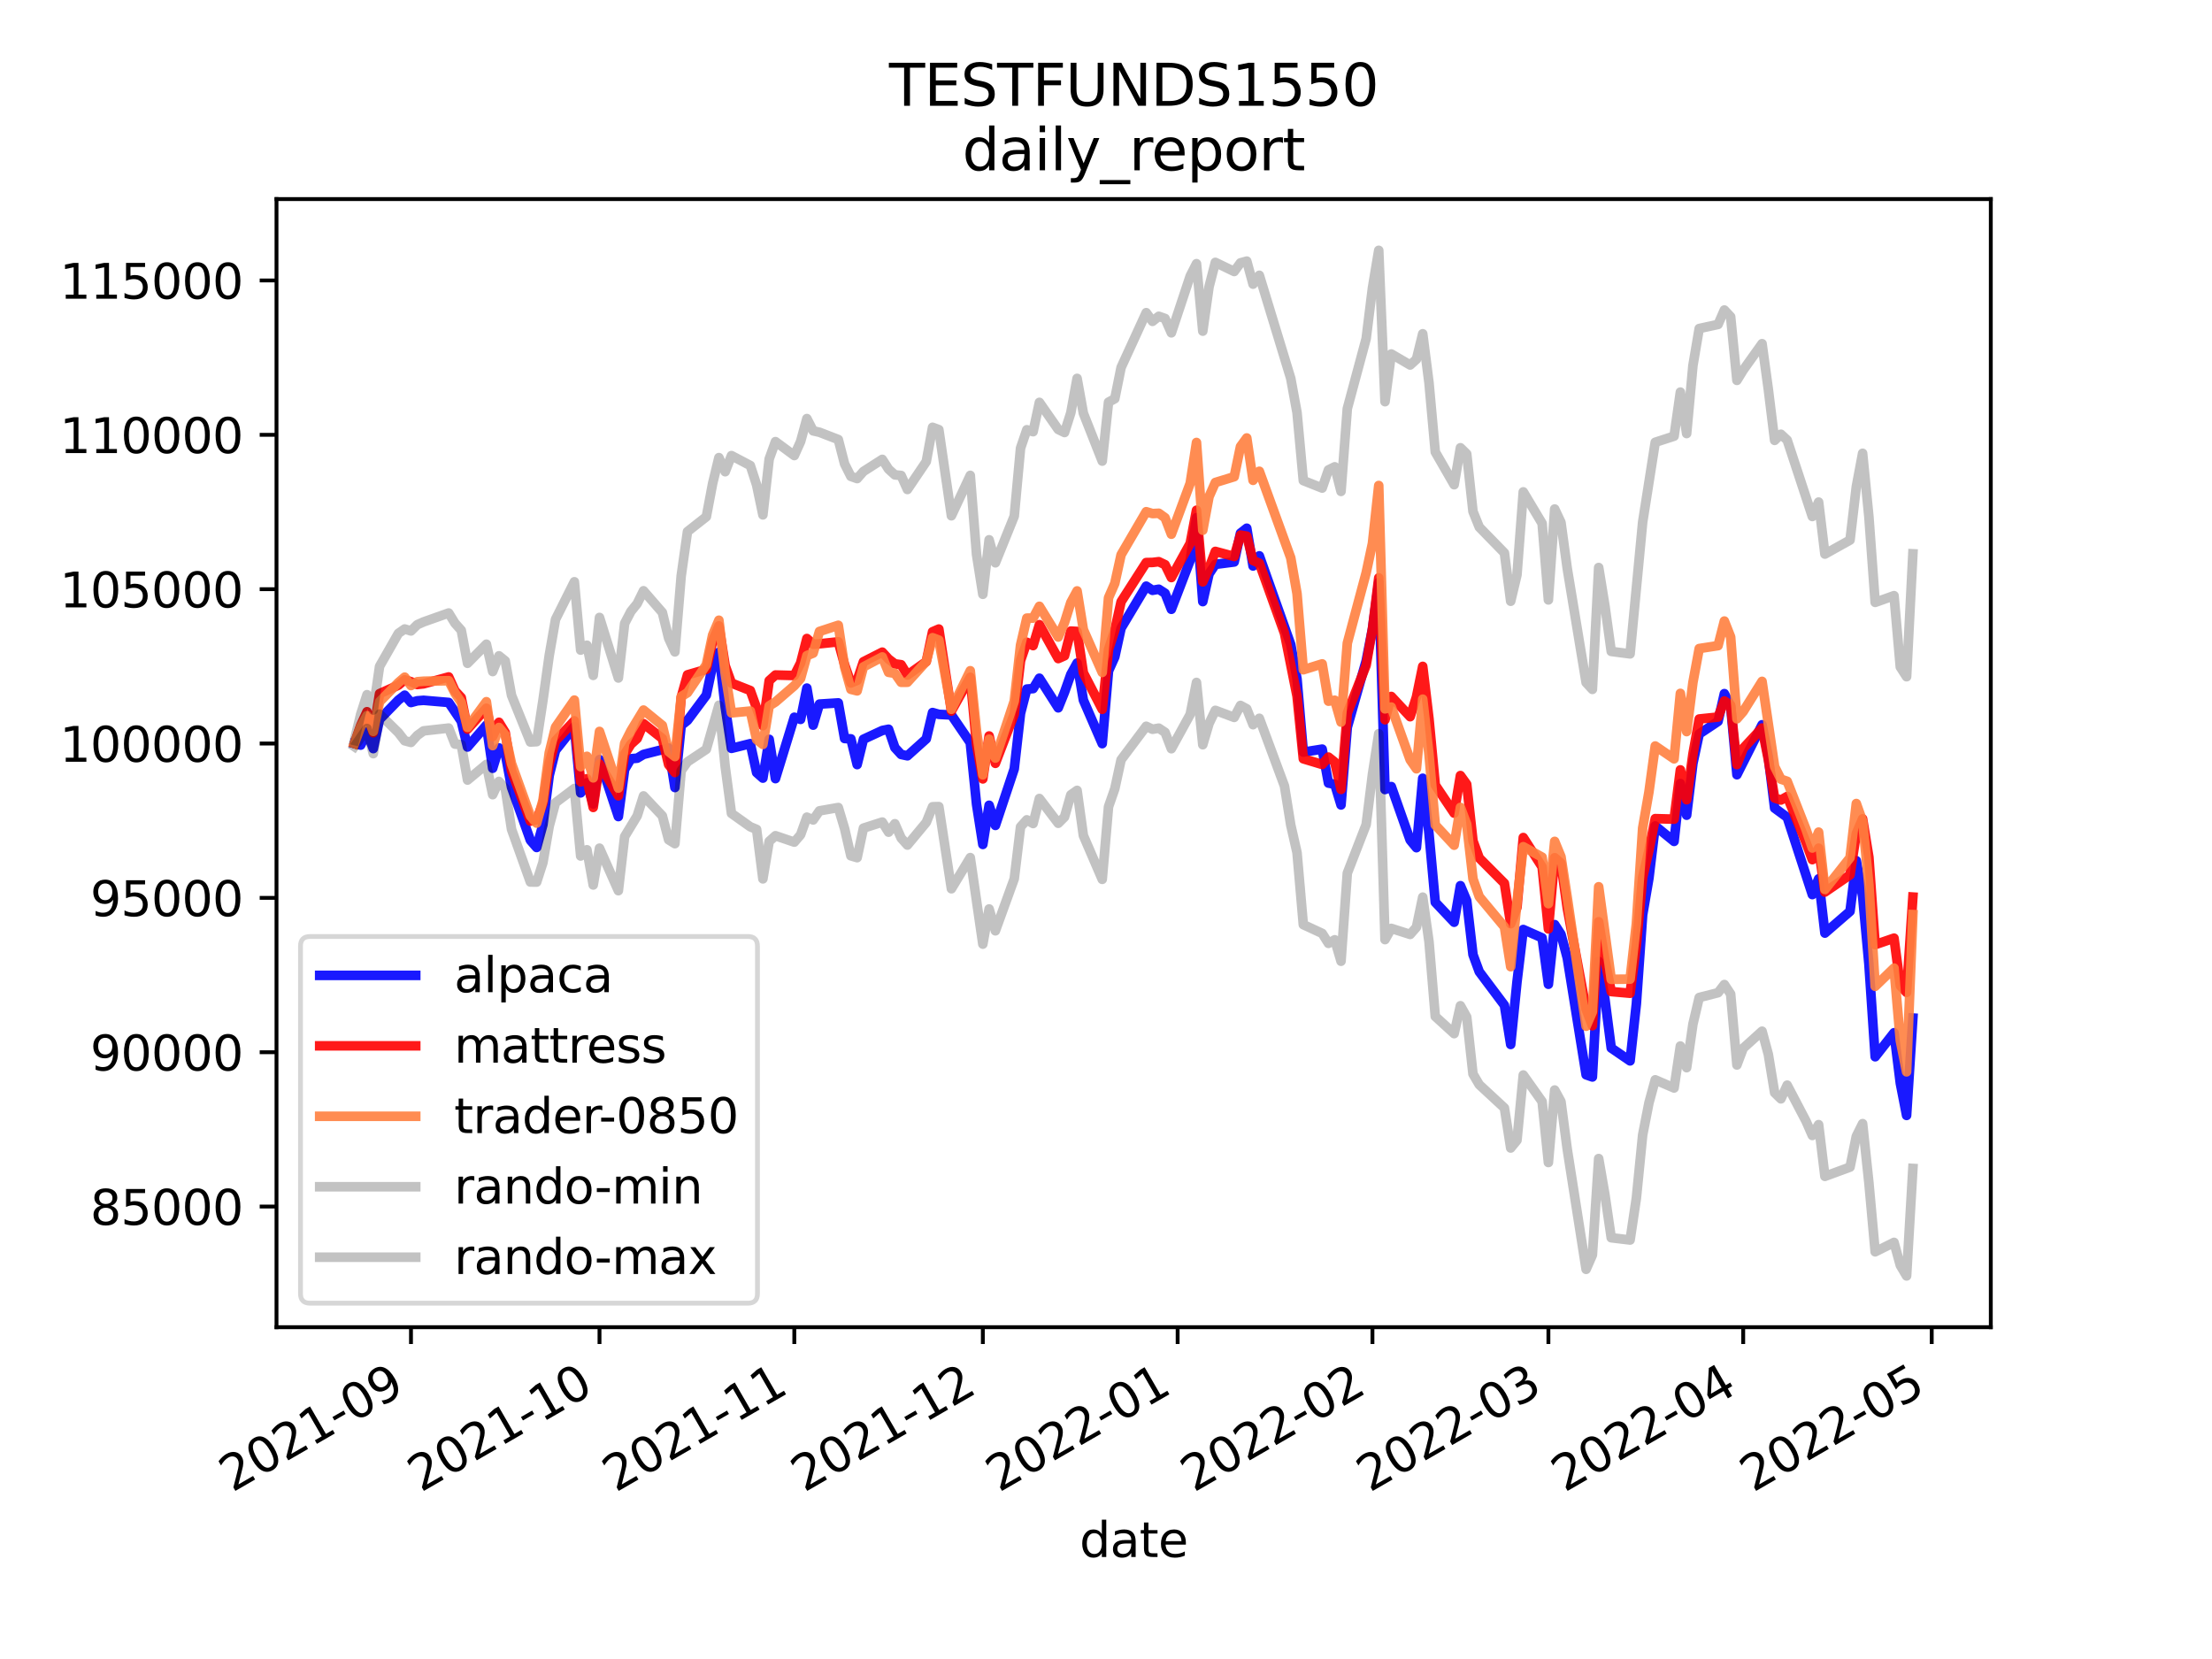 <?xml version="1.0" encoding="utf-8" standalone="no"?>
<!DOCTYPE svg PUBLIC "-//W3C//DTD SVG 1.1//EN"
  "http://www.w3.org/Graphics/SVG/1.1/DTD/svg11.dtd">
<svg height="345.6pt" version="1.1" viewBox="0 0 460.8 345.6" width="460.8pt" xmlns="http://www.w3.org/2000/svg" xmlns:xlink="http://www.w3.org/1999/xlink">
 <defs>
  <style type="text/css">*{stroke-linecap:butt;stroke-linejoin:round;}</style>
 </defs>
 <g id="figure_1">
  <g id="patch_1">
   <path d="M 0 345.6 
L 460.8 345.6 
L 460.8 0 
L 0 0 
z
" style="fill:#ffffff;"/>
  </g>
  <g id="axes_1">
   <g id="patch_2">
    <path d="M 57.6 276.48 
L 414.72 276.48 
L 414.72 41.472 
L 57.6 41.472 
z
" style="fill:#ffffff;"/>
   </g>
   <g id="matplotlib.axis_1">
    <g id="xtick_1">
     <g id="line2d_1">
      <defs>
       <path d="M 0 0 
L 0 3.5 
" id="md88368ff08" style="stroke:#000000;stroke-width:0.8;"/>
      </defs>
      <g>
       <use style="stroke:#000000;stroke-width:0.8;" x="85.615" xlink:href="#md88368ff08" y="276.48"/>
      </g>
     </g>
     <g id="text_1">
      <!-- 2021-09 -->
      <g transform="translate(48.39 310.952)rotate(-30)scale(0.1 -0.1)">
       <defs>
        <path d="M 1228 531 
L 3431 531 
L 3431 0 
L 469 0 
L 469 531 
Q 828 903 1448 1529 
Q 2069 2156 2228 2338 
Q 2531 2678 2651 2914 
Q 2772 3150 2772 3378 
Q 2772 3750 2511 3984 
Q 2250 4219 1831 4219 
Q 1534 4219 1204 4116 
Q 875 4013 500 3803 
L 500 4441 
Q 881 4594 1212 4672 
Q 1544 4750 1819 4750 
Q 2544 4750 2975 4387 
Q 3406 4025 3406 3419 
Q 3406 3131 3298 2873 
Q 3191 2616 2906 2266 
Q 2828 2175 2409 1742 
Q 1991 1309 1228 531 
z
" id="DejaVuSans-32" transform="scale(0.016)"/>
        <path d="M 2034 4250 
Q 1547 4250 1301 3770 
Q 1056 3291 1056 2328 
Q 1056 1369 1301 889 
Q 1547 409 2034 409 
Q 2525 409 2770 889 
Q 3016 1369 3016 2328 
Q 3016 3291 2770 3770 
Q 2525 4250 2034 4250 
z
M 2034 4750 
Q 2819 4750 3233 4129 
Q 3647 3509 3647 2328 
Q 3647 1150 3233 529 
Q 2819 -91 2034 -91 
Q 1250 -91 836 529 
Q 422 1150 422 2328 
Q 422 3509 836 4129 
Q 1250 4750 2034 4750 
z
" id="DejaVuSans-30" transform="scale(0.016)"/>
        <path d="M 794 531 
L 1825 531 
L 1825 4091 
L 703 3866 
L 703 4441 
L 1819 4666 
L 2450 4666 
L 2450 531 
L 3481 531 
L 3481 0 
L 794 0 
L 794 531 
z
" id="DejaVuSans-31" transform="scale(0.016)"/>
        <path d="M 313 2009 
L 1997 2009 
L 1997 1497 
L 313 1497 
L 313 2009 
z
" id="DejaVuSans-2d" transform="scale(0.016)"/>
        <path d="M 703 97 
L 703 672 
Q 941 559 1184 500 
Q 1428 441 1663 441 
Q 2288 441 2617 861 
Q 2947 1281 2994 2138 
Q 2813 1869 2534 1725 
Q 2256 1581 1919 1581 
Q 1219 1581 811 2004 
Q 403 2428 403 3163 
Q 403 3881 828 4315 
Q 1253 4750 1959 4750 
Q 2769 4750 3195 4129 
Q 3622 3509 3622 2328 
Q 3622 1225 3098 567 
Q 2575 -91 1691 -91 
Q 1453 -91 1209 -44 
Q 966 3 703 97 
z
M 1959 2075 
Q 2384 2075 2632 2365 
Q 2881 2656 2881 3163 
Q 2881 3666 2632 3958 
Q 2384 4250 1959 4250 
Q 1534 4250 1286 3958 
Q 1038 3666 1038 3163 
Q 1038 2656 1286 2365 
Q 1534 2075 1959 2075 
z
" id="DejaVuSans-39" transform="scale(0.016)"/>
       </defs>
       <use xlink:href="#DejaVuSans-32"/>
       <use x="63.623" xlink:href="#DejaVuSans-30"/>
       <use x="127.246" xlink:href="#DejaVuSans-32"/>
       <use x="190.869" xlink:href="#DejaVuSans-31"/>
       <use x="254.492" xlink:href="#DejaVuSans-2d"/>
       <use x="290.576" xlink:href="#DejaVuSans-30"/>
       <use x="354.199" xlink:href="#DejaVuSans-39"/>
      </g>
     </g>
    </g>
    <g id="xtick_2">
     <g id="line2d_2">
      <g>
       <use style="stroke:#000000;stroke-width:0.8;" x="124.887" xlink:href="#md88368ff08" y="276.48"/>
      </g>
     </g>
     <g id="text_2">
      <!-- 2021-10 -->
      <g transform="translate(87.662 310.952)rotate(-30)scale(0.1 -0.1)">
       <use xlink:href="#DejaVuSans-32"/>
       <use x="63.623" xlink:href="#DejaVuSans-30"/>
       <use x="127.246" xlink:href="#DejaVuSans-32"/>
       <use x="190.869" xlink:href="#DejaVuSans-31"/>
       <use x="254.492" xlink:href="#DejaVuSans-2d"/>
       <use x="290.576" xlink:href="#DejaVuSans-31"/>
       <use x="354.199" xlink:href="#DejaVuSans-30"/>
      </g>
     </g>
    </g>
    <g id="xtick_3">
     <g id="line2d_3">
      <g>
       <use style="stroke:#000000;stroke-width:0.8;" x="165.469" xlink:href="#md88368ff08" y="276.48"/>
      </g>
     </g>
     <g id="text_3">
      <!-- 2021-11 -->
      <g transform="translate(128.244 310.952)rotate(-30)scale(0.1 -0.1)">
       <use xlink:href="#DejaVuSans-32"/>
       <use x="63.623" xlink:href="#DejaVuSans-30"/>
       <use x="127.246" xlink:href="#DejaVuSans-32"/>
       <use x="190.869" xlink:href="#DejaVuSans-31"/>
       <use x="254.492" xlink:href="#DejaVuSans-2d"/>
       <use x="290.576" xlink:href="#DejaVuSans-31"/>
       <use x="354.199" xlink:href="#DejaVuSans-31"/>
      </g>
     </g>
    </g>
    <g id="xtick_4">
     <g id="line2d_4">
      <g>
       <use style="stroke:#000000;stroke-width:0.8;" x="204.742" xlink:href="#md88368ff08" y="276.48"/>
      </g>
     </g>
     <g id="text_4">
      <!-- 2021-12 -->
      <g transform="translate(167.517 310.952)rotate(-30)scale(0.1 -0.1)">
       <use xlink:href="#DejaVuSans-32"/>
       <use x="63.623" xlink:href="#DejaVuSans-30"/>
       <use x="127.246" xlink:href="#DejaVuSans-32"/>
       <use x="190.869" xlink:href="#DejaVuSans-31"/>
       <use x="254.492" xlink:href="#DejaVuSans-2d"/>
       <use x="290.576" xlink:href="#DejaVuSans-31"/>
       <use x="354.199" xlink:href="#DejaVuSans-32"/>
      </g>
     </g>
    </g>
    <g id="xtick_5">
     <g id="line2d_5">
      <g>
       <use style="stroke:#000000;stroke-width:0.8;" x="245.324" xlink:href="#md88368ff08" y="276.48"/>
      </g>
     </g>
     <g id="text_5">
      <!-- 2022-01 -->
      <g transform="translate(208.099 310.952)rotate(-30)scale(0.1 -0.1)">
       <use xlink:href="#DejaVuSans-32"/>
       <use x="63.623" xlink:href="#DejaVuSans-30"/>
       <use x="127.246" xlink:href="#DejaVuSans-32"/>
       <use x="190.869" xlink:href="#DejaVuSans-32"/>
       <use x="254.492" xlink:href="#DejaVuSans-2d"/>
       <use x="290.576" xlink:href="#DejaVuSans-30"/>
       <use x="354.199" xlink:href="#DejaVuSans-31"/>
      </g>
     </g>
    </g>
    <g id="xtick_6">
     <g id="line2d_6">
      <g>
       <use style="stroke:#000000;stroke-width:0.8;" x="285.905" xlink:href="#md88368ff08" y="276.48"/>
      </g>
     </g>
     <g id="text_6">
      <!-- 2022-02 -->
      <g transform="translate(248.681 310.952)rotate(-30)scale(0.1 -0.1)">
       <use xlink:href="#DejaVuSans-32"/>
       <use x="63.623" xlink:href="#DejaVuSans-30"/>
       <use x="127.246" xlink:href="#DejaVuSans-32"/>
       <use x="190.869" xlink:href="#DejaVuSans-32"/>
       <use x="254.492" xlink:href="#DejaVuSans-2d"/>
       <use x="290.576" xlink:href="#DejaVuSans-30"/>
       <use x="354.199" xlink:href="#DejaVuSans-32"/>
      </g>
     </g>
    </g>
    <g id="xtick_7">
     <g id="line2d_7">
      <g>
       <use style="stroke:#000000;stroke-width:0.8;" x="322.56" xlink:href="#md88368ff08" y="276.48"/>
      </g>
     </g>
     <g id="text_7">
      <!-- 2022-03 -->
      <g transform="translate(285.335 310.952)rotate(-30)scale(0.1 -0.1)">
       <defs>
        <path d="M 2597 2516 
Q 3050 2419 3304 2112 
Q 3559 1806 3559 1356 
Q 3559 666 3084 287 
Q 2609 -91 1734 -91 
Q 1441 -91 1130 -33 
Q 819 25 488 141 
L 488 750 
Q 750 597 1062 519 
Q 1375 441 1716 441 
Q 2309 441 2620 675 
Q 2931 909 2931 1356 
Q 2931 1769 2642 2001 
Q 2353 2234 1838 2234 
L 1294 2234 
L 1294 2753 
L 1863 2753 
Q 2328 2753 2575 2939 
Q 2822 3125 2822 3475 
Q 2822 3834 2567 4026 
Q 2313 4219 1838 4219 
Q 1578 4219 1281 4162 
Q 984 4106 628 3988 
L 628 4550 
Q 988 4650 1302 4700 
Q 1616 4750 1894 4750 
Q 2613 4750 3031 4423 
Q 3450 4097 3450 3541 
Q 3450 3153 3228 2886 
Q 3006 2619 2597 2516 
z
" id="DejaVuSans-33" transform="scale(0.016)"/>
       </defs>
       <use xlink:href="#DejaVuSans-32"/>
       <use x="63.623" xlink:href="#DejaVuSans-30"/>
       <use x="127.246" xlink:href="#DejaVuSans-32"/>
       <use x="190.869" xlink:href="#DejaVuSans-32"/>
       <use x="254.492" xlink:href="#DejaVuSans-2d"/>
       <use x="290.576" xlink:href="#DejaVuSans-30"/>
       <use x="354.199" xlink:href="#DejaVuSans-33"/>
      </g>
     </g>
    </g>
    <g id="xtick_8">
     <g id="line2d_8">
      <g>
       <use style="stroke:#000000;stroke-width:0.8;" x="363.142" xlink:href="#md88368ff08" y="276.48"/>
      </g>
     </g>
     <g id="text_8">
      <!-- 2022-04 -->
      <g transform="translate(325.917 310.952)rotate(-30)scale(0.1 -0.1)">
       <defs>
        <path d="M 2419 4116 
L 825 1625 
L 2419 1625 
L 2419 4116 
z
M 2253 4666 
L 3047 4666 
L 3047 1625 
L 3713 1625 
L 3713 1100 
L 3047 1100 
L 3047 0 
L 2419 0 
L 2419 1100 
L 313 1100 
L 313 1709 
L 2253 4666 
z
" id="DejaVuSans-34" transform="scale(0.016)"/>
       </defs>
       <use xlink:href="#DejaVuSans-32"/>
       <use x="63.623" xlink:href="#DejaVuSans-30"/>
       <use x="127.246" xlink:href="#DejaVuSans-32"/>
       <use x="190.869" xlink:href="#DejaVuSans-32"/>
       <use x="254.492" xlink:href="#DejaVuSans-2d"/>
       <use x="290.576" xlink:href="#DejaVuSans-30"/>
       <use x="354.199" xlink:href="#DejaVuSans-34"/>
      </g>
     </g>
    </g>
    <g id="xtick_9">
     <g id="line2d_9">
      <g>
       <use style="stroke:#000000;stroke-width:0.8;" x="402.415" xlink:href="#md88368ff08" y="276.48"/>
      </g>
     </g>
     <g id="text_9">
      <!-- 2022-05 -->
      <g transform="translate(365.19 310.952)rotate(-30)scale(0.1 -0.1)">
       <defs>
        <path d="M 691 4666 
L 3169 4666 
L 3169 4134 
L 1269 4134 
L 1269 2991 
Q 1406 3038 1543 3061 
Q 1681 3084 1819 3084 
Q 2600 3084 3056 2656 
Q 3513 2228 3513 1497 
Q 3513 744 3044 326 
Q 2575 -91 1722 -91 
Q 1428 -91 1123 -41 
Q 819 9 494 109 
L 494 744 
Q 775 591 1075 516 
Q 1375 441 1709 441 
Q 2250 441 2565 725 
Q 2881 1009 2881 1497 
Q 2881 1984 2565 2268 
Q 2250 2553 1709 2553 
Q 1456 2553 1204 2497 
Q 953 2441 691 2322 
L 691 4666 
z
" id="DejaVuSans-35" transform="scale(0.016)"/>
       </defs>
       <use xlink:href="#DejaVuSans-32"/>
       <use x="63.623" xlink:href="#DejaVuSans-30"/>
       <use x="127.246" xlink:href="#DejaVuSans-32"/>
       <use x="190.869" xlink:href="#DejaVuSans-32"/>
       <use x="254.492" xlink:href="#DejaVuSans-2d"/>
       <use x="290.576" xlink:href="#DejaVuSans-30"/>
       <use x="354.199" xlink:href="#DejaVuSans-35"/>
      </g>
     </g>
    </g>
    <g id="text_10">
     <!-- date -->
     <g transform="translate(224.885 324.351)scale(0.1 -0.1)">
      <defs>
       <path d="M 2906 2969 
L 2906 4863 
L 3481 4863 
L 3481 0 
L 2906 0 
L 2906 525 
Q 2725 213 2448 61 
Q 2172 -91 1784 -91 
Q 1150 -91 751 415 
Q 353 922 353 1747 
Q 353 2572 751 3078 
Q 1150 3584 1784 3584 
Q 2172 3584 2448 3432 
Q 2725 3281 2906 2969 
z
M 947 1747 
Q 947 1113 1208 752 
Q 1469 391 1925 391 
Q 2381 391 2643 752 
Q 2906 1113 2906 1747 
Q 2906 2381 2643 2742 
Q 2381 3103 1925 3103 
Q 1469 3103 1208 2742 
Q 947 2381 947 1747 
z
" id="DejaVuSans-64" transform="scale(0.016)"/>
       <path d="M 2194 1759 
Q 1497 1759 1228 1600 
Q 959 1441 959 1056 
Q 959 750 1161 570 
Q 1363 391 1709 391 
Q 2188 391 2477 730 
Q 2766 1069 2766 1631 
L 2766 1759 
L 2194 1759 
z
M 3341 1997 
L 3341 0 
L 2766 0 
L 2766 531 
Q 2569 213 2275 61 
Q 1981 -91 1556 -91 
Q 1019 -91 701 211 
Q 384 513 384 1019 
Q 384 1609 779 1909 
Q 1175 2209 1959 2209 
L 2766 2209 
L 2766 2266 
Q 2766 2663 2505 2880 
Q 2244 3097 1772 3097 
Q 1472 3097 1187 3025 
Q 903 2953 641 2809 
L 641 3341 
Q 956 3463 1253 3523 
Q 1550 3584 1831 3584 
Q 2591 3584 2966 3190 
Q 3341 2797 3341 1997 
z
" id="DejaVuSans-61" transform="scale(0.016)"/>
       <path d="M 1172 4494 
L 1172 3500 
L 2356 3500 
L 2356 3053 
L 1172 3053 
L 1172 1153 
Q 1172 725 1289 603 
Q 1406 481 1766 481 
L 2356 481 
L 2356 0 
L 1766 0 
Q 1100 0 847 248 
Q 594 497 594 1153 
L 594 3053 
L 172 3053 
L 172 3500 
L 594 3500 
L 594 4494 
L 1172 4494 
z
" id="DejaVuSans-74" transform="scale(0.016)"/>
       <path d="M 3597 1894 
L 3597 1613 
L 953 1613 
Q 991 1019 1311 708 
Q 1631 397 2203 397 
Q 2534 397 2845 478 
Q 3156 559 3463 722 
L 3463 178 
Q 3153 47 2828 -22 
Q 2503 -91 2169 -91 
Q 1331 -91 842 396 
Q 353 884 353 1716 
Q 353 2575 817 3079 
Q 1281 3584 2069 3584 
Q 2775 3584 3186 3129 
Q 3597 2675 3597 1894 
z
M 3022 2063 
Q 3016 2534 2758 2815 
Q 2500 3097 2075 3097 
Q 1594 3097 1305 2825 
Q 1016 2553 972 2059 
L 3022 2063 
z
" id="DejaVuSans-65" transform="scale(0.016)"/>
      </defs>
      <use xlink:href="#DejaVuSans-64"/>
      <use x="63.477" xlink:href="#DejaVuSans-61"/>
      <use x="124.756" xlink:href="#DejaVuSans-74"/>
      <use x="163.965" xlink:href="#DejaVuSans-65"/>
     </g>
    </g>
   </g>
   <g id="matplotlib.axis_2">
    <g id="ytick_1">
     <g id="line2d_10">
      <defs>
       <path d="M 0 0 
L -3.5 0 
" id="m82538558ed" style="stroke:#000000;stroke-width:0.8;"/>
      </defs>
      <g>
       <use style="stroke:#000000;stroke-width:0.8;" x="57.6" xlink:href="#m82538558ed" y="251.35"/>
      </g>
     </g>
     <g id="text_11">
      <!-- 85000 -->
      <g transform="translate(18.788 255.15)scale(0.1 -0.1)">
       <defs>
        <path d="M 2034 2216 
Q 1584 2216 1326 1975 
Q 1069 1734 1069 1313 
Q 1069 891 1326 650 
Q 1584 409 2034 409 
Q 2484 409 2743 651 
Q 3003 894 3003 1313 
Q 3003 1734 2745 1975 
Q 2488 2216 2034 2216 
z
M 1403 2484 
Q 997 2584 770 2862 
Q 544 3141 544 3541 
Q 544 4100 942 4425 
Q 1341 4750 2034 4750 
Q 2731 4750 3128 4425 
Q 3525 4100 3525 3541 
Q 3525 3141 3298 2862 
Q 3072 2584 2669 2484 
Q 3125 2378 3379 2068 
Q 3634 1759 3634 1313 
Q 3634 634 3220 271 
Q 2806 -91 2034 -91 
Q 1263 -91 848 271 
Q 434 634 434 1313 
Q 434 1759 690 2068 
Q 947 2378 1403 2484 
z
M 1172 3481 
Q 1172 3119 1398 2916 
Q 1625 2713 2034 2713 
Q 2441 2713 2670 2916 
Q 2900 3119 2900 3481 
Q 2900 3844 2670 4047 
Q 2441 4250 2034 4250 
Q 1625 4250 1398 4047 
Q 1172 3844 1172 3481 
z
" id="DejaVuSans-38" transform="scale(0.016)"/>
       </defs>
       <use xlink:href="#DejaVuSans-38"/>
       <use x="63.623" xlink:href="#DejaVuSans-35"/>
       <use x="127.246" xlink:href="#DejaVuSans-30"/>
       <use x="190.869" xlink:href="#DejaVuSans-30"/>
       <use x="254.492" xlink:href="#DejaVuSans-30"/>
      </g>
     </g>
    </g>
    <g id="ytick_2">
     <g id="line2d_11">
      <g>
       <use style="stroke:#000000;stroke-width:0.8;" x="57.6" xlink:href="#m82538558ed" y="219.197"/>
      </g>
     </g>
     <g id="text_12">
      <!-- 90000 -->
      <g transform="translate(18.788 222.996)scale(0.1 -0.1)">
       <use xlink:href="#DejaVuSans-39"/>
       <use x="63.623" xlink:href="#DejaVuSans-30"/>
       <use x="127.246" xlink:href="#DejaVuSans-30"/>
       <use x="190.869" xlink:href="#DejaVuSans-30"/>
       <use x="254.492" xlink:href="#DejaVuSans-30"/>
      </g>
     </g>
    </g>
    <g id="ytick_3">
     <g id="line2d_12">
      <g>
       <use style="stroke:#000000;stroke-width:0.8;" x="57.6" xlink:href="#m82538558ed" y="187.043"/>
      </g>
     </g>
     <g id="text_13">
      <!-- 95000 -->
      <g transform="translate(18.788 190.842)scale(0.1 -0.1)">
       <use xlink:href="#DejaVuSans-39"/>
       <use x="63.623" xlink:href="#DejaVuSans-35"/>
       <use x="127.246" xlink:href="#DejaVuSans-30"/>
       <use x="190.869" xlink:href="#DejaVuSans-30"/>
       <use x="254.492" xlink:href="#DejaVuSans-30"/>
      </g>
     </g>
    </g>
    <g id="ytick_4">
     <g id="line2d_13">
      <g>
       <use style="stroke:#000000;stroke-width:0.8;" x="57.6" xlink:href="#m82538558ed" y="154.889"/>
      </g>
     </g>
     <g id="text_14">
      <!-- 100000 -->
      <g transform="translate(12.425 158.688)scale(0.1 -0.1)">
       <use xlink:href="#DejaVuSans-31"/>
       <use x="63.623" xlink:href="#DejaVuSans-30"/>
       <use x="127.246" xlink:href="#DejaVuSans-30"/>
       <use x="190.869" xlink:href="#DejaVuSans-30"/>
       <use x="254.492" xlink:href="#DejaVuSans-30"/>
       <use x="318.115" xlink:href="#DejaVuSans-30"/>
      </g>
     </g>
    </g>
    <g id="ytick_5">
     <g id="line2d_14">
      <g>
       <use style="stroke:#000000;stroke-width:0.8;" x="57.6" xlink:href="#m82538558ed" y="122.735"/>
      </g>
     </g>
     <g id="text_15">
      <!-- 105000 -->
      <g transform="translate(12.425 126.534)scale(0.1 -0.1)">
       <use xlink:href="#DejaVuSans-31"/>
       <use x="63.623" xlink:href="#DejaVuSans-30"/>
       <use x="127.246" xlink:href="#DejaVuSans-35"/>
       <use x="190.869" xlink:href="#DejaVuSans-30"/>
       <use x="254.492" xlink:href="#DejaVuSans-30"/>
       <use x="318.115" xlink:href="#DejaVuSans-30"/>
      </g>
     </g>
    </g>
    <g id="ytick_6">
     <g id="line2d_15">
      <g>
       <use style="stroke:#000000;stroke-width:0.8;" x="57.6" xlink:href="#m82538558ed" y="90.581"/>
      </g>
     </g>
     <g id="text_16">
      <!-- 110000 -->
      <g transform="translate(12.425 94.381)scale(0.1 -0.1)">
       <use xlink:href="#DejaVuSans-31"/>
       <use x="63.623" xlink:href="#DejaVuSans-31"/>
       <use x="127.246" xlink:href="#DejaVuSans-30"/>
       <use x="190.869" xlink:href="#DejaVuSans-30"/>
       <use x="254.492" xlink:href="#DejaVuSans-30"/>
       <use x="318.115" xlink:href="#DejaVuSans-30"/>
      </g>
     </g>
    </g>
    <g id="ytick_7">
     <g id="line2d_16">
      <g>
       <use style="stroke:#000000;stroke-width:0.8;" x="57.6" xlink:href="#m82538558ed" y="58.427"/>
      </g>
     </g>
     <g id="text_17">
      <!-- 115000 -->
      <g transform="translate(12.425 62.227)scale(0.1 -0.1)">
       <use xlink:href="#DejaVuSans-31"/>
       <use x="63.623" xlink:href="#DejaVuSans-31"/>
       <use x="127.246" xlink:href="#DejaVuSans-35"/>
       <use x="190.869" xlink:href="#DejaVuSans-30"/>
       <use x="254.492" xlink:href="#DejaVuSans-30"/>
       <use x="318.115" xlink:href="#DejaVuSans-30"/>
      </g>
     </g>
    </g>
   </g>
   <g id="line2d_17">
    <path clip-path="url(#p61352ad305)" d="M 73.833 154.889 
L 75.142 155.219 
L 76.451 152.463 
L 77.76 155.947 
L 79.069 149.869 
L 82.996 145.834 
L 84.305 144.819 
L 85.615 146.347 
L 86.924 145.993 
L 88.233 145.889 
L 93.469 146.336 
L 96.087 150.218 
L 97.396 155.615 
L 101.324 151.071 
L 102.633 160.044 
L 103.942 155.802 
L 105.251 156.999 
L 106.56 164.006 
L 110.487 175.032 
L 111.796 176.544 
L 113.105 171.769 
L 114.415 161.538 
L 115.724 156.311 
L 119.651 151.377 
L 120.96 165.17 
L 122.269 163.066 
L 123.578 167.482 
L 124.887 158.235 
L 128.815 170.105 
L 130.124 160.281 
L 131.433 158.059 
L 132.742 157.944 
L 134.051 157.164 
L 139.287 155.83 
L 140.596 164.055 
L 141.905 151.12 
L 143.215 150.076 
L 147.142 144.805 
L 148.451 138.629 
L 149.76 135.874 
L 151.069 147.258 
L 152.378 155.896 
L 156.305 154.919 
L 157.615 160.943 
L 158.924 162.096 
L 160.233 154.013 
L 161.542 162.2 
L 165.469 149.415 
L 166.778 149.859 
L 168.087 143.343 
L 169.396 151.058 
L 170.705 146.675 
L 174.633 146.426 
L 175.942 153.845 
L 177.251 153.917 
L 178.56 159.278 
L 179.869 153.999 
L 183.796 152.176 
L 185.105 151.913 
L 186.415 155.744 
L 187.724 157.167 
L 189.033 157.449 
L 192.96 153.922 
L 194.269 148.434 
L 195.578 148.812 
L 198.196 148.947 
L 202.124 154.707 
L 203.433 167.561 
L 204.742 175.911 
L 206.051 167.753 
L 207.36 171.95 
L 211.287 160.164 
L 212.596 148.609 
L 213.905 143.545 
L 215.215 143.449 
L 216.524 141.283 
L 220.451 147.454 
L 221.76 144.2 
L 223.069 140.497 
L 224.378 138.121 
L 225.687 145.85 
L 229.615 154.918 
L 230.924 139.767 
L 232.233 136.859 
L 233.542 130.855 
L 238.778 122.105 
L 240.087 122.974 
L 241.396 122.746 
L 242.705 123.588 
L 244.015 126.927 
L 247.942 116.707 
L 249.251 107.844 
L 250.56 125.328 
L 251.869 119.538 
L 253.178 117.573 
L 257.105 117.068 
L 258.415 111.068 
L 259.724 110.037 
L 261.033 117.904 
L 262.342 115.792 
L 268.887 134.262 
L 270.196 141.457 
L 271.505 156.682 
L 275.433 156.056 
L 276.742 163.127 
L 278.051 163.374 
L 279.36 167.688 
L 280.669 151.505 
L 284.596 137.683 
L 285.905 131.006 
L 287.215 121.324 
L 288.524 164.478 
L 289.833 163.856 
L 293.76 174.996 
L 295.069 176.586 
L 296.378 162.126 
L 297.687 173.676 
L 298.996 187.957 
L 302.924 192.117 
L 304.233 184.501 
L 305.542 187.622 
L 306.851 198.873 
L 308.16 202.43 
L 313.396 209.413 
L 314.705 217.581 
L 316.015 204.571 
L 317.324 193.634 
L 321.251 195.375 
L 322.56 205.04 
L 323.869 192.611 
L 325.178 194.619 
L 326.487 199.557 
L 330.415 223.901 
L 331.724 224.351 
L 333.033 200.282 
L 334.342 208.204 
L 335.651 218.319 
L 339.578 221.004 
L 340.887 209.106 
L 342.196 190.565 
L 343.505 182.929 
L 344.815 172.062 
L 348.742 175.277 
L 350.051 163.23 
L 351.36 169.821 
L 352.669 159.013 
L 353.978 152.895 
L 357.905 150.278 
L 359.215 144.496 
L 360.524 147.082 
L 361.833 161.39 
L 367.069 150.983 
L 368.378 157.716 
L 369.687 168.346 
L 372.305 170.261 
L 377.542 186.359 
L 378.851 183.077 
L 380.16 194.382 
L 385.396 189.844 
L 386.705 179.297 
L 388.015 186.69 
L 389.324 200.807 
L 390.633 220.141 
L 394.56 215.139 
L 395.869 225.652 
L 397.178 232.362 
L 398.487 212.078 
L 398.487 212.078 
" style="fill:none;stroke:#0000ff;stroke-linecap:square;stroke-opacity:0.9;stroke-width:2;"/>
   </g>
   <g id="line2d_18">
    <path clip-path="url(#p61352ad305)" d="M 73.833 154.889 
L 75.142 151.145 
L 76.451 148.267 
L 77.76 152.635 
L 79.069 144.498 
L 82.996 142.731 
L 84.305 141.626 
L 85.615 142.013 
L 86.924 142.597 
L 88.233 142.455 
L 93.469 141.017 
L 94.778 143.917 
L 96.087 145.323 
L 97.396 151.886 
L 101.324 147.536 
L 102.633 153.428 
L 103.942 150.469 
L 105.251 152.607 
L 106.56 160.583 
L 110.487 171.057 
L 111.796 170.782 
L 113.105 167.34 
L 114.415 159.051 
L 115.724 154.323 
L 119.651 150.164 
L 120.96 162.877 
L 122.269 162.225 
L 123.578 168.203 
L 124.887 159.148 
L 128.815 165.779 
L 130.124 157.112 
L 131.433 155.029 
L 132.742 153.849 
L 134.051 150.745 
L 137.978 153.852 
L 139.287 159.279 
L 140.596 160.928 
L 141.905 145.267 
L 143.215 140.58 
L 147.142 139.438 
L 148.451 133.582 
L 149.76 130.387 
L 151.069 138.674 
L 152.378 142.297 
L 156.305 143.849 
L 158.924 151.171 
L 160.233 141.798 
L 161.542 140.618 
L 165.469 140.721 
L 166.778 138.126 
L 168.087 133.012 
L 169.396 134.21 
L 170.705 134.115 
L 174.633 133.701 
L 175.942 138.476 
L 177.251 142.272 
L 178.56 141.731 
L 179.869 137.852 
L 183.796 135.856 
L 185.105 137.291 
L 186.415 138.29 
L 187.724 138.472 
L 189.033 140.627 
L 192.96 137.821 
L 194.269 131.605 
L 195.578 131.045 
L 198.196 148.119 
L 202.124 141.092 
L 203.433 155.122 
L 204.742 162.257 
L 206.051 153.313 
L 207.36 159.014 
L 211.287 148.777 
L 212.596 137.629 
L 213.905 133.792 
L 215.215 134.492 
L 216.524 130.131 
L 220.451 137.194 
L 221.76 136.61 
L 223.069 131.467 
L 224.378 131.538 
L 225.687 140.158 
L 229.615 147.762 
L 230.924 135.29 
L 232.233 131.288 
L 233.542 125.352 
L 238.778 117.191 
L 240.087 117.166 
L 241.396 117.011 
L 242.705 117.632 
L 244.015 120.315 
L 247.942 113.191 
L 249.251 106.292 
L 250.56 121.206 
L 251.869 118.348 
L 253.178 114.866 
L 257.105 115.923 
L 258.415 111.473 
L 259.724 111.689 
L 261.033 116.765 
L 262.342 117.334 
L 267.578 131.914 
L 270.196 145.024 
L 271.505 158.069 
L 275.433 159.253 
L 276.742 157.718 
L 278.051 158.754 
L 279.36 164.449 
L 280.669 148.555 
L 284.596 138.589 
L 285.905 130.968 
L 287.215 120.38 
L 288.524 149.934 
L 289.833 145.086 
L 293.76 149.303 
L 295.069 145.203 
L 296.378 138.82 
L 297.687 149.761 
L 298.996 163.539 
L 302.924 169.391 
L 304.233 161.56 
L 305.542 163.376 
L 306.851 175.187 
L 308.16 178.751 
L 313.396 184.011 
L 314.705 192.43 
L 316.015 189.029 
L 317.324 174.473 
L 321.251 180.591 
L 322.56 193.513 
L 323.869 178.678 
L 325.178 179.83 
L 326.487 189.174 
L 330.415 210.251 
L 331.724 213.673 
L 333.033 192.024 
L 334.342 200.014 
L 335.651 206.565 
L 339.578 206.913 
L 340.887 196.917 
L 342.196 182.786 
L 343.505 177.133 
L 344.815 170.538 
L 348.742 170.643 
L 350.051 160.38 
L 351.36 166.596 
L 352.669 157.072 
L 353.978 149.78 
L 357.905 149.372 
L 359.215 146.026 
L 360.524 146.894 
L 361.833 159.279 
L 363.142 155.895 
L 367.069 151.66 
L 368.378 158.263 
L 369.687 166.235 
L 370.996 166.659 
L 372.305 165.92 
L 376.233 175.499 
L 377.542 179.079 
L 378.851 176.692 
L 380.16 185.836 
L 385.396 182.243 
L 386.705 173.644 
L 388.015 170.58 
L 389.324 178.572 
L 390.633 196.783 
L 394.56 195.434 
L 395.869 205.334 
L 397.178 206.733 
L 398.487 186.873 
L 398.487 186.873 
" style="fill:none;stroke:#ff0000;stroke-linecap:square;stroke-opacity:0.9;stroke-width:2;"/>
   </g>
   <g id="line2d_19">
    <path clip-path="url(#p61352ad305)" d="M 73.833 154.889 
L 75.142 151.41 
L 76.451 149.087 
L 77.76 152.362 
L 79.069 146.192 
L 82.996 142.187 
L 84.305 141.063 
L 85.615 142.816 
L 86.924 142.015 
L 88.233 141.912 
L 93.469 141.801 
L 94.778 144.364 
L 96.087 146.325 
L 97.396 151.533 
L 101.324 146.177 
L 102.633 155.319 
L 103.942 151.547 
L 105.251 153.094 
L 106.56 159.085 
L 110.487 169.981 
L 111.796 171.469 
L 113.105 166.718 
L 114.415 156.819 
L 115.724 151.494 
L 119.651 145.842 
L 120.96 159.715 
L 122.269 157.555 
L 123.578 162.042 
L 124.887 152.37 
L 128.815 164.176 
L 130.124 154.838 
L 131.433 152.245 
L 134.051 147.922 
L 137.978 151.122 
L 139.287 156.569 
L 140.596 157.606 
L 141.905 145.114 
L 143.215 144.299 
L 147.142 138.482 
L 148.451 132.292 
L 149.76 129.207 
L 151.069 140.309 
L 152.378 148.509 
L 156.305 148.125 
L 157.615 154.061 
L 158.924 155.076 
L 160.233 147.055 
L 161.542 146.232 
L 165.469 142.845 
L 166.778 141.34 
L 168.087 136.578 
L 169.396 136.055 
L 170.705 131.544 
L 174.633 130.259 
L 175.942 138.916 
L 177.251 143.594 
L 178.56 143.921 
L 179.869 138.922 
L 183.796 136.855 
L 185.105 140.06 
L 186.415 140.267 
L 187.724 142.13 
L 189.033 142.124 
L 192.96 137.785 
L 194.269 132.849 
L 195.578 133.343 
L 198.196 147.762 
L 202.124 139.726 
L 203.433 152.354 
L 204.742 161.409 
L 206.051 153.989 
L 207.36 157.915 
L 211.287 146.068 
L 212.596 134.396 
L 213.905 128.765 
L 215.215 128.762 
L 216.524 126.303 
L 220.451 132.705 
L 221.76 129.681 
L 223.069 125.515 
L 224.378 123.099 
L 225.687 131.171 
L 229.615 140.077 
L 230.924 124.529 
L 232.233 121.527 
L 233.542 115.571 
L 238.778 106.599 
L 240.087 106.989 
L 241.396 106.922 
L 242.705 107.86 
L 244.015 111.285 
L 247.942 100.668 
L 249.251 92.177 
L 250.56 110.455 
L 251.869 103.454 
L 253.178 100.512 
L 257.105 99.308 
L 258.415 93.026 
L 259.724 91.236 
L 261.033 100.059 
L 262.342 98.176 
L 268.887 116.217 
L 270.196 123.674 
L 271.505 139.523 
L 275.433 138.3 
L 276.742 146.065 
L 278.051 145.871 
L 279.36 150.43 
L 280.669 133.985 
L 284.596 119.325 
L 285.905 113.197 
L 287.215 101.137 
L 288.524 147.669 
L 289.833 147.302 
L 293.76 158.273 
L 295.069 160.151 
L 296.378 145.654 
L 297.687 157.175 
L 298.996 171.855 
L 302.924 176.071 
L 304.233 168.199 
L 305.542 171.716 
L 306.851 183.102 
L 308.16 186.794 
L 313.396 193.084 
L 314.705 201.378 
L 316.015 187.864 
L 317.324 176.387 
L 321.251 178.564 
L 322.56 188.246 
L 323.869 175.276 
L 325.178 178.467 
L 326.487 186.981 
L 330.415 213.782 
L 331.724 210.766 
L 333.033 184.726 
L 335.651 204.01 
L 339.578 203.969 
L 340.887 192.414 
L 342.196 172.495 
L 343.505 164.981 
L 344.815 155.407 
L 348.742 158.078 
L 350.051 144.442 
L 351.36 152.403 
L 352.669 142.154 
L 353.978 135.103 
L 357.905 134.501 
L 359.215 129.377 
L 360.524 132.696 
L 361.833 149.74 
L 363.142 148.232 
L 367.069 141.943 
L 369.687 159.715 
L 370.996 162.318 
L 372.305 162.761 
L 376.233 172.798 
L 377.542 176.654 
L 378.851 173.347 
L 380.16 185.296 
L 385.396 178.676 
L 386.705 167.391 
L 388.015 171.089 
L 389.324 184.365 
L 390.633 205.467 
L 394.56 201.671 
L 395.869 216.769 
L 397.178 223.28 
L 398.487 190.526 
L 398.487 190.526 
" style="fill:none;stroke:#ff8040;stroke-linecap:square;stroke-opacity:0.9;stroke-width:2;"/>
   </g>
   <g id="line2d_20">
    <path clip-path="url(#p61352ad305)" d="M 73.833 155.532 
L 76.451 151.759 
L 77.76 156.998 
L 79.069 148.763 
L 82.996 152.62 
L 84.305 154.315 
L 85.615 154.658 
L 86.924 153.206 
L 88.233 152.258 
L 93.469 151.67 
L 94.778 155.005 
L 96.087 155.11 
L 97.396 162.501 
L 101.324 159.242 
L 102.633 165.544 
L 103.942 162.784 
L 105.251 164.239 
L 106.56 172.756 
L 110.487 183.74 
L 111.796 183.752 
L 113.105 179.677 
L 114.415 172.083 
L 115.724 167.214 
L 119.651 164.254 
L 120.96 178.317 
L 122.269 177.026 
L 123.578 184.357 
L 124.887 176.69 
L 128.815 185.544 
L 130.124 174.27 
L 132.742 169.954 
L 134.051 165.805 
L 137.978 169.962 
L 139.287 174.942 
L 140.596 175.75 
L 141.905 160.547 
L 143.215 158.7 
L 147.142 156.094 
L 149.76 146.91 
L 151.069 159.675 
L 152.378 169.448 
L 156.305 172.234 
L 157.615 172.774 
L 158.924 183.082 
L 160.233 175.277 
L 161.542 174.097 
L 165.469 175.428 
L 166.778 173.899 
L 168.087 170.231 
L 169.396 170.811 
L 170.705 168.917 
L 174.633 168.224 
L 175.942 172.606 
L 177.251 178.28 
L 178.56 178.662 
L 179.869 172.515 
L 183.796 171.254 
L 185.105 173.354 
L 186.415 171.598 
L 187.724 174.584 
L 189.033 176.041 
L 192.96 171.317 
L 194.269 168.063 
L 195.578 168.028 
L 198.196 185.143 
L 202.124 178.653 
L 204.742 196.676 
L 206.051 189.355 
L 207.36 193.902 
L 211.287 183.059 
L 212.596 172.249 
L 213.905 170.787 
L 215.215 171.554 
L 216.524 166.34 
L 220.451 171.504 
L 221.76 170.194 
L 223.069 165.579 
L 224.378 164.653 
L 225.687 174.058 
L 229.615 183.181 
L 230.924 168.067 
L 232.233 164.307 
L 233.542 158.284 
L 238.778 151.296 
L 240.087 151.919 
L 241.396 151.688 
L 242.705 152.558 
L 244.015 155.969 
L 247.942 148.815 
L 249.251 142.164 
L 250.56 155.139 
L 251.869 150.713 
L 253.178 147.98 
L 257.105 149.446 
L 258.415 146.957 
L 259.724 147.667 
L 261.033 150.965 
L 262.342 149.633 
L 267.578 163.748 
L 268.887 171.855 
L 270.196 177.625 
L 271.505 192.621 
L 275.433 194.44 
L 276.742 196.516 
L 278.051 195.779 
L 279.36 200.241 
L 280.669 181.899 
L 284.596 171.785 
L 285.905 161.304 
L 287.215 152.843 
L 288.524 195.736 
L 289.833 193.406 
L 293.76 194.654 
L 295.069 193.157 
L 296.378 186.892 
L 297.687 196.165 
L 298.996 211.739 
L 302.924 215.322 
L 304.233 209.514 
L 305.542 211.862 
L 306.851 223.735 
L 308.16 225.954 
L 313.396 230.806 
L 314.705 239.149 
L 316.015 237.539 
L 317.324 223.943 
L 321.251 229.474 
L 322.56 242.174 
L 323.869 227.074 
L 325.178 229.477 
L 326.487 239.409 
L 330.415 264.421 
L 331.724 261.432 
L 333.033 241.349 
L 334.342 248.926 
L 335.651 257.846 
L 339.578 258.318 
L 340.887 249.579 
L 342.196 236.433 
L 343.505 229.76 
L 344.815 224.948 
L 348.742 226.646 
L 350.051 217.904 
L 351.36 222.413 
L 352.669 213.345 
L 353.978 207.801 
L 357.905 206.797 
L 359.215 205.097 
L 360.524 207.077 
L 361.833 221.853 
L 363.142 218.365 
L 367.069 214.816 
L 368.378 219.659 
L 369.687 227.63 
L 370.996 228.909 
L 372.305 226.056 
L 376.233 233.563 
L 377.542 236.537 
L 378.851 234.28 
L 380.16 245.055 
L 385.396 243.126 
L 386.705 236.708 
L 388.015 234.076 
L 389.324 246.399 
L 390.633 260.772 
L 394.56 258.815 
L 395.869 263.589 
L 397.178 265.798 
L 398.487 243.41 
L 398.487 243.41 
" style="fill:none;stroke:#0d0d0d;stroke-linecap:square;stroke-opacity:0.25;stroke-width:2;"/>
   </g>
   <g id="line2d_21">
    <path clip-path="url(#p61352ad305)" d="M 73.833 154.246 
L 75.142 148.794 
L 76.451 144.716 
L 77.76 147.905 
L 79.069 138.816 
L 82.996 131.94 
L 84.305 131.03 
L 85.615 131.433 
L 86.924 130.138 
L 88.233 129.556 
L 93.469 127.7 
L 94.778 129.83 
L 96.087 131.297 
L 97.396 138.175 
L 101.324 134.199 
L 102.633 139.896 
L 103.942 136.621 
L 105.251 137.678 
L 106.56 144.847 
L 110.487 154.575 
L 111.796 154.5 
L 113.105 145.909 
L 114.415 136.536 
L 115.724 129.032 
L 119.651 121.192 
L 120.96 135.43 
L 122.269 134.413 
L 123.578 140.692 
L 124.887 128.626 
L 128.815 141.239 
L 130.124 129.868 
L 131.433 127.361 
L 132.742 125.74 
L 134.051 123.07 
L 137.978 127.589 
L 139.287 132.931 
L 140.596 135.8 
L 141.905 119.969 
L 143.215 110.735 
L 147.142 107.647 
L 148.451 100.734 
L 149.76 95.33 
L 151.069 98.265 
L 152.378 94.909 
L 156.305 96.976 
L 157.615 101.016 
L 158.924 107.257 
L 160.233 95.623 
L 161.542 91.999 
L 165.469 94.897 
L 166.778 91.985 
L 168.087 87.2 
L 169.396 89.753 
L 170.705 90.045 
L 174.633 91.563 
L 175.942 96.637 
L 177.251 99.235 
L 178.56 99.698 
L 179.869 98.208 
L 183.796 95.695 
L 185.105 97.731 
L 186.415 98.923 
L 187.724 99.05 
L 189.033 101.971 
L 192.96 96.151 
L 194.269 89.017 
L 195.578 89.504 
L 198.196 107.444 
L 202.124 99.031 
L 203.433 115.537 
L 204.742 123.803 
L 206.051 112.449 
L 207.36 117.244 
L 211.287 107.526 
L 212.596 93.367 
L 213.905 89.528 
L 215.215 89.928 
L 216.524 83.822 
L 220.451 89.461 
L 221.76 90.101 
L 223.069 85.997 
L 224.378 78.823 
L 225.687 86.089 
L 229.615 96.056 
L 230.924 83.778 
L 232.233 83.055 
L 233.542 76.559 
L 238.778 65.136 
L 240.087 66.944 
L 241.396 65.886 
L 242.705 66.347 
L 244.015 69.334 
L 247.942 57.504 
L 249.251 54.934 
L 250.56 68.981 
L 251.869 59.731 
L 253.178 54.659 
L 257.105 56.556 
L 258.415 54.758 
L 259.724 54.397 
L 261.033 59.192 
L 262.342 57.351 
L 268.887 78.826 
L 270.196 85.961 
L 271.505 100.115 
L 275.433 101.674 
L 276.742 97.892 
L 278.051 97.246 
L 279.36 102.368 
L 280.669 85.13 
L 284.596 70.546 
L 285.905 59.991 
L 287.215 52.154 
L 288.524 83.677 
L 289.833 73.744 
L 293.76 76.036 
L 295.069 74.848 
L 296.378 69.532 
L 297.687 79.745 
L 298.996 94.153 
L 302.924 100.976 
L 304.233 93.278 
L 305.542 94.559 
L 306.851 106.555 
L 308.16 109.811 
L 313.396 115.184 
L 314.705 125.249 
L 316.015 119.747 
L 317.324 102.467 
L 321.251 109.034 
L 322.56 124.973 
L 323.869 106.039 
L 325.178 108.834 
L 326.487 118.437 
L 330.415 142.192 
L 331.724 143.609 
L 333.033 118.223 
L 334.342 126.243 
L 335.651 135.701 
L 339.578 136.216 
L 342.196 108.776 
L 344.815 92.137 
L 348.742 90.859 
L 350.051 81.682 
L 351.36 90.313 
L 352.669 76.14 
L 353.978 68.438 
L 357.905 67.586 
L 359.215 64.585 
L 360.524 65.982 
L 361.833 79.238 
L 363.142 77.099 
L 367.069 71.597 
L 368.378 81.137 
L 369.687 91.736 
L 370.996 90.459 
L 372.305 91.681 
L 377.542 107.595 
L 378.851 104.591 
L 380.16 115.426 
L 385.396 112.504 
L 386.705 101.38 
L 388.015 94.434 
L 389.324 107.651 
L 390.633 125.486 
L 394.56 124.088 
L 395.869 138.944 
L 397.178 140.973 
L 398.487 115.369 
L 398.487 115.369 
" style="fill:none;stroke:#0d0d0d;stroke-linecap:square;stroke-opacity:0.25;stroke-width:2;"/>
   </g>
   <g id="patch_3">
    <path d="M 57.6 276.48 
L 57.6 41.472 
" style="fill:none;stroke:#000000;stroke-linecap:square;stroke-linejoin:miter;stroke-width:0.8;"/>
   </g>
   <g id="patch_4">
    <path d="M 414.72 276.48 
L 414.72 41.472 
" style="fill:none;stroke:#000000;stroke-linecap:square;stroke-linejoin:miter;stroke-width:0.8;"/>
   </g>
   <g id="patch_5">
    <path d="M 57.6 276.48 
L 414.72 276.48 
" style="fill:none;stroke:#000000;stroke-linecap:square;stroke-linejoin:miter;stroke-width:0.8;"/>
   </g>
   <g id="patch_6">
    <path d="M 57.6 41.472 
L 414.72 41.472 
" style="fill:none;stroke:#000000;stroke-linecap:square;stroke-linejoin:miter;stroke-width:0.8;"/>
   </g>
   <g id="text_18">
    <!-- TESTFUNDS1550 -->
    <g transform="translate(185.2 22.035)scale(0.12 -0.12)">
     <defs>
      <path d="M -19 4666 
L 3928 4666 
L 3928 4134 
L 2272 4134 
L 2272 0 
L 1638 0 
L 1638 4134 
L -19 4134 
L -19 4666 
z
" id="DejaVuSans-54" transform="scale(0.016)"/>
      <path d="M 628 4666 
L 3578 4666 
L 3578 4134 
L 1259 4134 
L 1259 2753 
L 3481 2753 
L 3481 2222 
L 1259 2222 
L 1259 531 
L 3634 531 
L 3634 0 
L 628 0 
L 628 4666 
z
" id="DejaVuSans-45" transform="scale(0.016)"/>
      <path d="M 3425 4513 
L 3425 3897 
Q 3066 4069 2747 4153 
Q 2428 4238 2131 4238 
Q 1616 4238 1336 4038 
Q 1056 3838 1056 3469 
Q 1056 3159 1242 3001 
Q 1428 2844 1947 2747 
L 2328 2669 
Q 3034 2534 3370 2195 
Q 3706 1856 3706 1288 
Q 3706 609 3251 259 
Q 2797 -91 1919 -91 
Q 1588 -91 1214 -16 
Q 841 59 441 206 
L 441 856 
Q 825 641 1194 531 
Q 1563 422 1919 422 
Q 2459 422 2753 634 
Q 3047 847 3047 1241 
Q 3047 1584 2836 1778 
Q 2625 1972 2144 2069 
L 1759 2144 
Q 1053 2284 737 2584 
Q 422 2884 422 3419 
Q 422 4038 858 4394 
Q 1294 4750 2059 4750 
Q 2388 4750 2728 4690 
Q 3069 4631 3425 4513 
z
" id="DejaVuSans-53" transform="scale(0.016)"/>
      <path d="M 628 4666 
L 3309 4666 
L 3309 4134 
L 1259 4134 
L 1259 2759 
L 3109 2759 
L 3109 2228 
L 1259 2228 
L 1259 0 
L 628 0 
L 628 4666 
z
" id="DejaVuSans-46" transform="scale(0.016)"/>
      <path d="M 556 4666 
L 1191 4666 
L 1191 1831 
Q 1191 1081 1462 751 
Q 1734 422 2344 422 
Q 2950 422 3222 751 
Q 3494 1081 3494 1831 
L 3494 4666 
L 4128 4666 
L 4128 1753 
Q 4128 841 3676 375 
Q 3225 -91 2344 -91 
Q 1459 -91 1007 375 
Q 556 841 556 1753 
L 556 4666 
z
" id="DejaVuSans-55" transform="scale(0.016)"/>
      <path d="M 628 4666 
L 1478 4666 
L 3547 763 
L 3547 4666 
L 4159 4666 
L 4159 0 
L 3309 0 
L 1241 3903 
L 1241 0 
L 628 0 
L 628 4666 
z
" id="DejaVuSans-4e" transform="scale(0.016)"/>
      <path d="M 1259 4147 
L 1259 519 
L 2022 519 
Q 2988 519 3436 956 
Q 3884 1394 3884 2338 
Q 3884 3275 3436 3711 
Q 2988 4147 2022 4147 
L 1259 4147 
z
M 628 4666 
L 1925 4666 
Q 3281 4666 3915 4102 
Q 4550 3538 4550 2338 
Q 4550 1131 3912 565 
Q 3275 0 1925 0 
L 628 0 
L 628 4666 
z
" id="DejaVuSans-44" transform="scale(0.016)"/>
     </defs>
     <use xlink:href="#DejaVuSans-54"/>
     <use x="61.084" xlink:href="#DejaVuSans-45"/>
     <use x="124.268" xlink:href="#DejaVuSans-53"/>
     <use x="187.744" xlink:href="#DejaVuSans-54"/>
     <use x="248.828" xlink:href="#DejaVuSans-46"/>
     <use x="306.348" xlink:href="#DejaVuSans-55"/>
     <use x="379.541" xlink:href="#DejaVuSans-4e"/>
     <use x="454.346" xlink:href="#DejaVuSans-44"/>
     <use x="531.348" xlink:href="#DejaVuSans-53"/>
     <use x="594.824" xlink:href="#DejaVuSans-31"/>
     <use x="658.447" xlink:href="#DejaVuSans-35"/>
     <use x="722.07" xlink:href="#DejaVuSans-35"/>
     <use x="785.693" xlink:href="#DejaVuSans-30"/>
    </g>
    <!-- daily_report -->
    <g transform="translate(200.467 35.472)scale(0.12 -0.12)">
     <defs>
      <path d="M 603 3500 
L 1178 3500 
L 1178 0 
L 603 0 
L 603 3500 
z
M 603 4863 
L 1178 4863 
L 1178 4134 
L 603 4134 
L 603 4863 
z
" id="DejaVuSans-69" transform="scale(0.016)"/>
      <path d="M 603 4863 
L 1178 4863 
L 1178 0 
L 603 0 
L 603 4863 
z
" id="DejaVuSans-6c" transform="scale(0.016)"/>
      <path d="M 2059 -325 
Q 1816 -950 1584 -1140 
Q 1353 -1331 966 -1331 
L 506 -1331 
L 506 -850 
L 844 -850 
Q 1081 -850 1212 -737 
Q 1344 -625 1503 -206 
L 1606 56 
L 191 3500 
L 800 3500 
L 1894 763 
L 2988 3500 
L 3597 3500 
L 2059 -325 
z
" id="DejaVuSans-79" transform="scale(0.016)"/>
      <path d="M 3263 -1063 
L 3263 -1509 
L -63 -1509 
L -63 -1063 
L 3263 -1063 
z
" id="DejaVuSans-5f" transform="scale(0.016)"/>
      <path d="M 2631 2963 
Q 2534 3019 2420 3045 
Q 2306 3072 2169 3072 
Q 1681 3072 1420 2755 
Q 1159 2438 1159 1844 
L 1159 0 
L 581 0 
L 581 3500 
L 1159 3500 
L 1159 2956 
Q 1341 3275 1631 3429 
Q 1922 3584 2338 3584 
Q 2397 3584 2469 3576 
Q 2541 3569 2628 3553 
L 2631 2963 
z
" id="DejaVuSans-72" transform="scale(0.016)"/>
      <path d="M 1159 525 
L 1159 -1331 
L 581 -1331 
L 581 3500 
L 1159 3500 
L 1159 2969 
Q 1341 3281 1617 3432 
Q 1894 3584 2278 3584 
Q 2916 3584 3314 3078 
Q 3713 2572 3713 1747 
Q 3713 922 3314 415 
Q 2916 -91 2278 -91 
Q 1894 -91 1617 61 
Q 1341 213 1159 525 
z
M 3116 1747 
Q 3116 2381 2855 2742 
Q 2594 3103 2138 3103 
Q 1681 3103 1420 2742 
Q 1159 2381 1159 1747 
Q 1159 1113 1420 752 
Q 1681 391 2138 391 
Q 2594 391 2855 752 
Q 3116 1113 3116 1747 
z
" id="DejaVuSans-70" transform="scale(0.016)"/>
      <path d="M 1959 3097 
Q 1497 3097 1228 2736 
Q 959 2375 959 1747 
Q 959 1119 1226 758 
Q 1494 397 1959 397 
Q 2419 397 2687 759 
Q 2956 1122 2956 1747 
Q 2956 2369 2687 2733 
Q 2419 3097 1959 3097 
z
M 1959 3584 
Q 2709 3584 3137 3096 
Q 3566 2609 3566 1747 
Q 3566 888 3137 398 
Q 2709 -91 1959 -91 
Q 1206 -91 779 398 
Q 353 888 353 1747 
Q 353 2609 779 3096 
Q 1206 3584 1959 3584 
z
" id="DejaVuSans-6f" transform="scale(0.016)"/>
     </defs>
     <use xlink:href="#DejaVuSans-64"/>
     <use x="63.477" xlink:href="#DejaVuSans-61"/>
     <use x="124.756" xlink:href="#DejaVuSans-69"/>
     <use x="152.539" xlink:href="#DejaVuSans-6c"/>
     <use x="180.322" xlink:href="#DejaVuSans-79"/>
     <use x="239.502" xlink:href="#DejaVuSans-5f"/>
     <use x="289.502" xlink:href="#DejaVuSans-72"/>
     <use x="328.365" xlink:href="#DejaVuSans-65"/>
     <use x="389.889" xlink:href="#DejaVuSans-70"/>
     <use x="453.365" xlink:href="#DejaVuSans-6f"/>
     <use x="514.547" xlink:href="#DejaVuSans-72"/>
     <use x="555.66" xlink:href="#DejaVuSans-74"/>
    </g>
   </g>
   <g id="legend_1">
    <g id="patch_7">
     <path d="M 64.6 271.48 
L 155.792 271.48 
Q 157.792 271.48 157.792 269.48 
L 157.792 197.089 
Q 157.792 195.089 155.792 195.089 
L 64.6 195.089 
Q 62.6 195.089 62.6 197.089 
L 62.6 269.48 
Q 62.6 271.48 64.6 271.48 
z
" style="fill:#ffffff;opacity:0.8;stroke:#cccccc;stroke-linejoin:miter;"/>
    </g>
    <g id="line2d_22">
     <path d="M 66.6 203.188 
L 86.6 203.188 
" style="fill:none;stroke:#0000ff;stroke-linecap:square;stroke-opacity:0.9;stroke-width:2;"/>
    </g>
    <g id="line2d_23"/>
    <g id="text_19">
     <!-- alpaca -->
     <g transform="translate(94.6 206.688)scale(0.1 -0.1)">
      <defs>
       <path d="M 3122 3366 
L 3122 2828 
Q 2878 2963 2633 3030 
Q 2388 3097 2138 3097 
Q 1578 3097 1268 2742 
Q 959 2388 959 1747 
Q 959 1106 1268 751 
Q 1578 397 2138 397 
Q 2388 397 2633 464 
Q 2878 531 3122 666 
L 3122 134 
Q 2881 22 2623 -34 
Q 2366 -91 2075 -91 
Q 1284 -91 818 406 
Q 353 903 353 1747 
Q 353 2603 823 3093 
Q 1294 3584 2113 3584 
Q 2378 3584 2631 3529 
Q 2884 3475 3122 3366 
z
" id="DejaVuSans-63" transform="scale(0.016)"/>
      </defs>
      <use xlink:href="#DejaVuSans-61"/>
      <use x="61.279" xlink:href="#DejaVuSans-6c"/>
      <use x="89.062" xlink:href="#DejaVuSans-70"/>
      <use x="152.539" xlink:href="#DejaVuSans-61"/>
      <use x="213.818" xlink:href="#DejaVuSans-63"/>
      <use x="268.799" xlink:href="#DejaVuSans-61"/>
     </g>
    </g>
    <g id="line2d_24">
     <path d="M 66.6 217.866 
L 86.6 217.866 
" style="fill:none;stroke:#ff0000;stroke-linecap:square;stroke-opacity:0.9;stroke-width:2;"/>
    </g>
    <g id="line2d_25"/>
    <g id="text_20">
     <!-- mattress -->
     <g transform="translate(94.6 221.366)scale(0.1 -0.1)">
      <defs>
       <path d="M 3328 2828 
Q 3544 3216 3844 3400 
Q 4144 3584 4550 3584 
Q 5097 3584 5394 3201 
Q 5691 2819 5691 2113 
L 5691 0 
L 5113 0 
L 5113 2094 
Q 5113 2597 4934 2840 
Q 4756 3084 4391 3084 
Q 3944 3084 3684 2787 
Q 3425 2491 3425 1978 
L 3425 0 
L 2847 0 
L 2847 2094 
Q 2847 2600 2669 2842 
Q 2491 3084 2119 3084 
Q 1678 3084 1418 2786 
Q 1159 2488 1159 1978 
L 1159 0 
L 581 0 
L 581 3500 
L 1159 3500 
L 1159 2956 
Q 1356 3278 1631 3431 
Q 1906 3584 2284 3584 
Q 2666 3584 2933 3390 
Q 3200 3197 3328 2828 
z
" id="DejaVuSans-6d" transform="scale(0.016)"/>
       <path d="M 2834 3397 
L 2834 2853 
Q 2591 2978 2328 3040 
Q 2066 3103 1784 3103 
Q 1356 3103 1142 2972 
Q 928 2841 928 2578 
Q 928 2378 1081 2264 
Q 1234 2150 1697 2047 
L 1894 2003 
Q 2506 1872 2764 1633 
Q 3022 1394 3022 966 
Q 3022 478 2636 193 
Q 2250 -91 1575 -91 
Q 1294 -91 989 -36 
Q 684 19 347 128 
L 347 722 
Q 666 556 975 473 
Q 1284 391 1588 391 
Q 1994 391 2212 530 
Q 2431 669 2431 922 
Q 2431 1156 2273 1281 
Q 2116 1406 1581 1522 
L 1381 1569 
Q 847 1681 609 1914 
Q 372 2147 372 2553 
Q 372 3047 722 3315 
Q 1072 3584 1716 3584 
Q 2034 3584 2315 3537 
Q 2597 3491 2834 3397 
z
" id="DejaVuSans-73" transform="scale(0.016)"/>
      </defs>
      <use xlink:href="#DejaVuSans-6d"/>
      <use x="97.412" xlink:href="#DejaVuSans-61"/>
      <use x="158.691" xlink:href="#DejaVuSans-74"/>
      <use x="197.9" xlink:href="#DejaVuSans-74"/>
      <use x="237.109" xlink:href="#DejaVuSans-72"/>
      <use x="275.973" xlink:href="#DejaVuSans-65"/>
      <use x="337.496" xlink:href="#DejaVuSans-73"/>
      <use x="389.596" xlink:href="#DejaVuSans-73"/>
     </g>
    </g>
    <g id="line2d_26">
     <path d="M 66.6 232.544 
L 86.6 232.544 
" style="fill:none;stroke:#ff8040;stroke-linecap:square;stroke-opacity:0.9;stroke-width:2;"/>
    </g>
    <g id="line2d_27"/>
    <g id="text_21">
     <!-- trader-0850 -->
     <g transform="translate(94.6 236.044)scale(0.1 -0.1)">
      <use xlink:href="#DejaVuSans-74"/>
      <use x="39.209" xlink:href="#DejaVuSans-72"/>
      <use x="80.322" xlink:href="#DejaVuSans-61"/>
      <use x="141.602" xlink:href="#DejaVuSans-64"/>
      <use x="205.078" xlink:href="#DejaVuSans-65"/>
      <use x="266.602" xlink:href="#DejaVuSans-72"/>
      <use x="301.34" xlink:href="#DejaVuSans-2d"/>
      <use x="337.424" xlink:href="#DejaVuSans-30"/>
      <use x="401.047" xlink:href="#DejaVuSans-38"/>
      <use x="464.67" xlink:href="#DejaVuSans-35"/>
      <use x="528.293" xlink:href="#DejaVuSans-30"/>
     </g>
    </g>
    <g id="line2d_28">
     <path d="M 66.6 247.222 
L 86.6 247.222 
" style="fill:none;stroke:#0d0d0d;stroke-linecap:square;stroke-opacity:0.25;stroke-width:2;"/>
    </g>
    <g id="line2d_29"/>
    <g id="text_22">
     <!-- rando-min -->
     <g transform="translate(94.6 250.722)scale(0.1 -0.1)">
      <defs>
       <path d="M 3513 2113 
L 3513 0 
L 2938 0 
L 2938 2094 
Q 2938 2591 2744 2837 
Q 2550 3084 2163 3084 
Q 1697 3084 1428 2787 
Q 1159 2491 1159 1978 
L 1159 0 
L 581 0 
L 581 3500 
L 1159 3500 
L 1159 2956 
Q 1366 3272 1645 3428 
Q 1925 3584 2291 3584 
Q 2894 3584 3203 3211 
Q 3513 2838 3513 2113 
z
" id="DejaVuSans-6e" transform="scale(0.016)"/>
      </defs>
      <use xlink:href="#DejaVuSans-72"/>
      <use x="41.113" xlink:href="#DejaVuSans-61"/>
      <use x="102.393" xlink:href="#DejaVuSans-6e"/>
      <use x="165.771" xlink:href="#DejaVuSans-64"/>
      <use x="229.248" xlink:href="#DejaVuSans-6f"/>
      <use x="292.305" xlink:href="#DejaVuSans-2d"/>
      <use x="328.389" xlink:href="#DejaVuSans-6d"/>
      <use x="425.801" xlink:href="#DejaVuSans-69"/>
      <use x="453.584" xlink:href="#DejaVuSans-6e"/>
     </g>
    </g>
    <g id="line2d_30">
     <path d="M 66.6 261.9 
L 86.6 261.9 
" style="fill:none;stroke:#0d0d0d;stroke-linecap:square;stroke-opacity:0.25;stroke-width:2;"/>
    </g>
    <g id="line2d_31"/>
    <g id="text_23">
     <!-- rando-max -->
     <g transform="translate(94.6 265.4)scale(0.1 -0.1)">
      <defs>
       <path d="M 3513 3500 
L 2247 1797 
L 3578 0 
L 2900 0 
L 1881 1375 
L 863 0 
L 184 0 
L 1544 1831 
L 300 3500 
L 978 3500 
L 1906 2253 
L 2834 3500 
L 3513 3500 
z
" id="DejaVuSans-78" transform="scale(0.016)"/>
      </defs>
      <use xlink:href="#DejaVuSans-72"/>
      <use x="41.113" xlink:href="#DejaVuSans-61"/>
      <use x="102.393" xlink:href="#DejaVuSans-6e"/>
      <use x="165.771" xlink:href="#DejaVuSans-64"/>
      <use x="229.248" xlink:href="#DejaVuSans-6f"/>
      <use x="292.305" xlink:href="#DejaVuSans-2d"/>
      <use x="328.389" xlink:href="#DejaVuSans-6d"/>
      <use x="425.801" xlink:href="#DejaVuSans-61"/>
      <use x="487.08" xlink:href="#DejaVuSans-78"/>
     </g>
    </g>
   </g>
  </g>
 </g>
 <defs>
  <clipPath id="p61352ad305">
   <rect height="235.008" width="357.12" x="57.6" y="41.472"/>
  </clipPath>
 </defs>
</svg>
